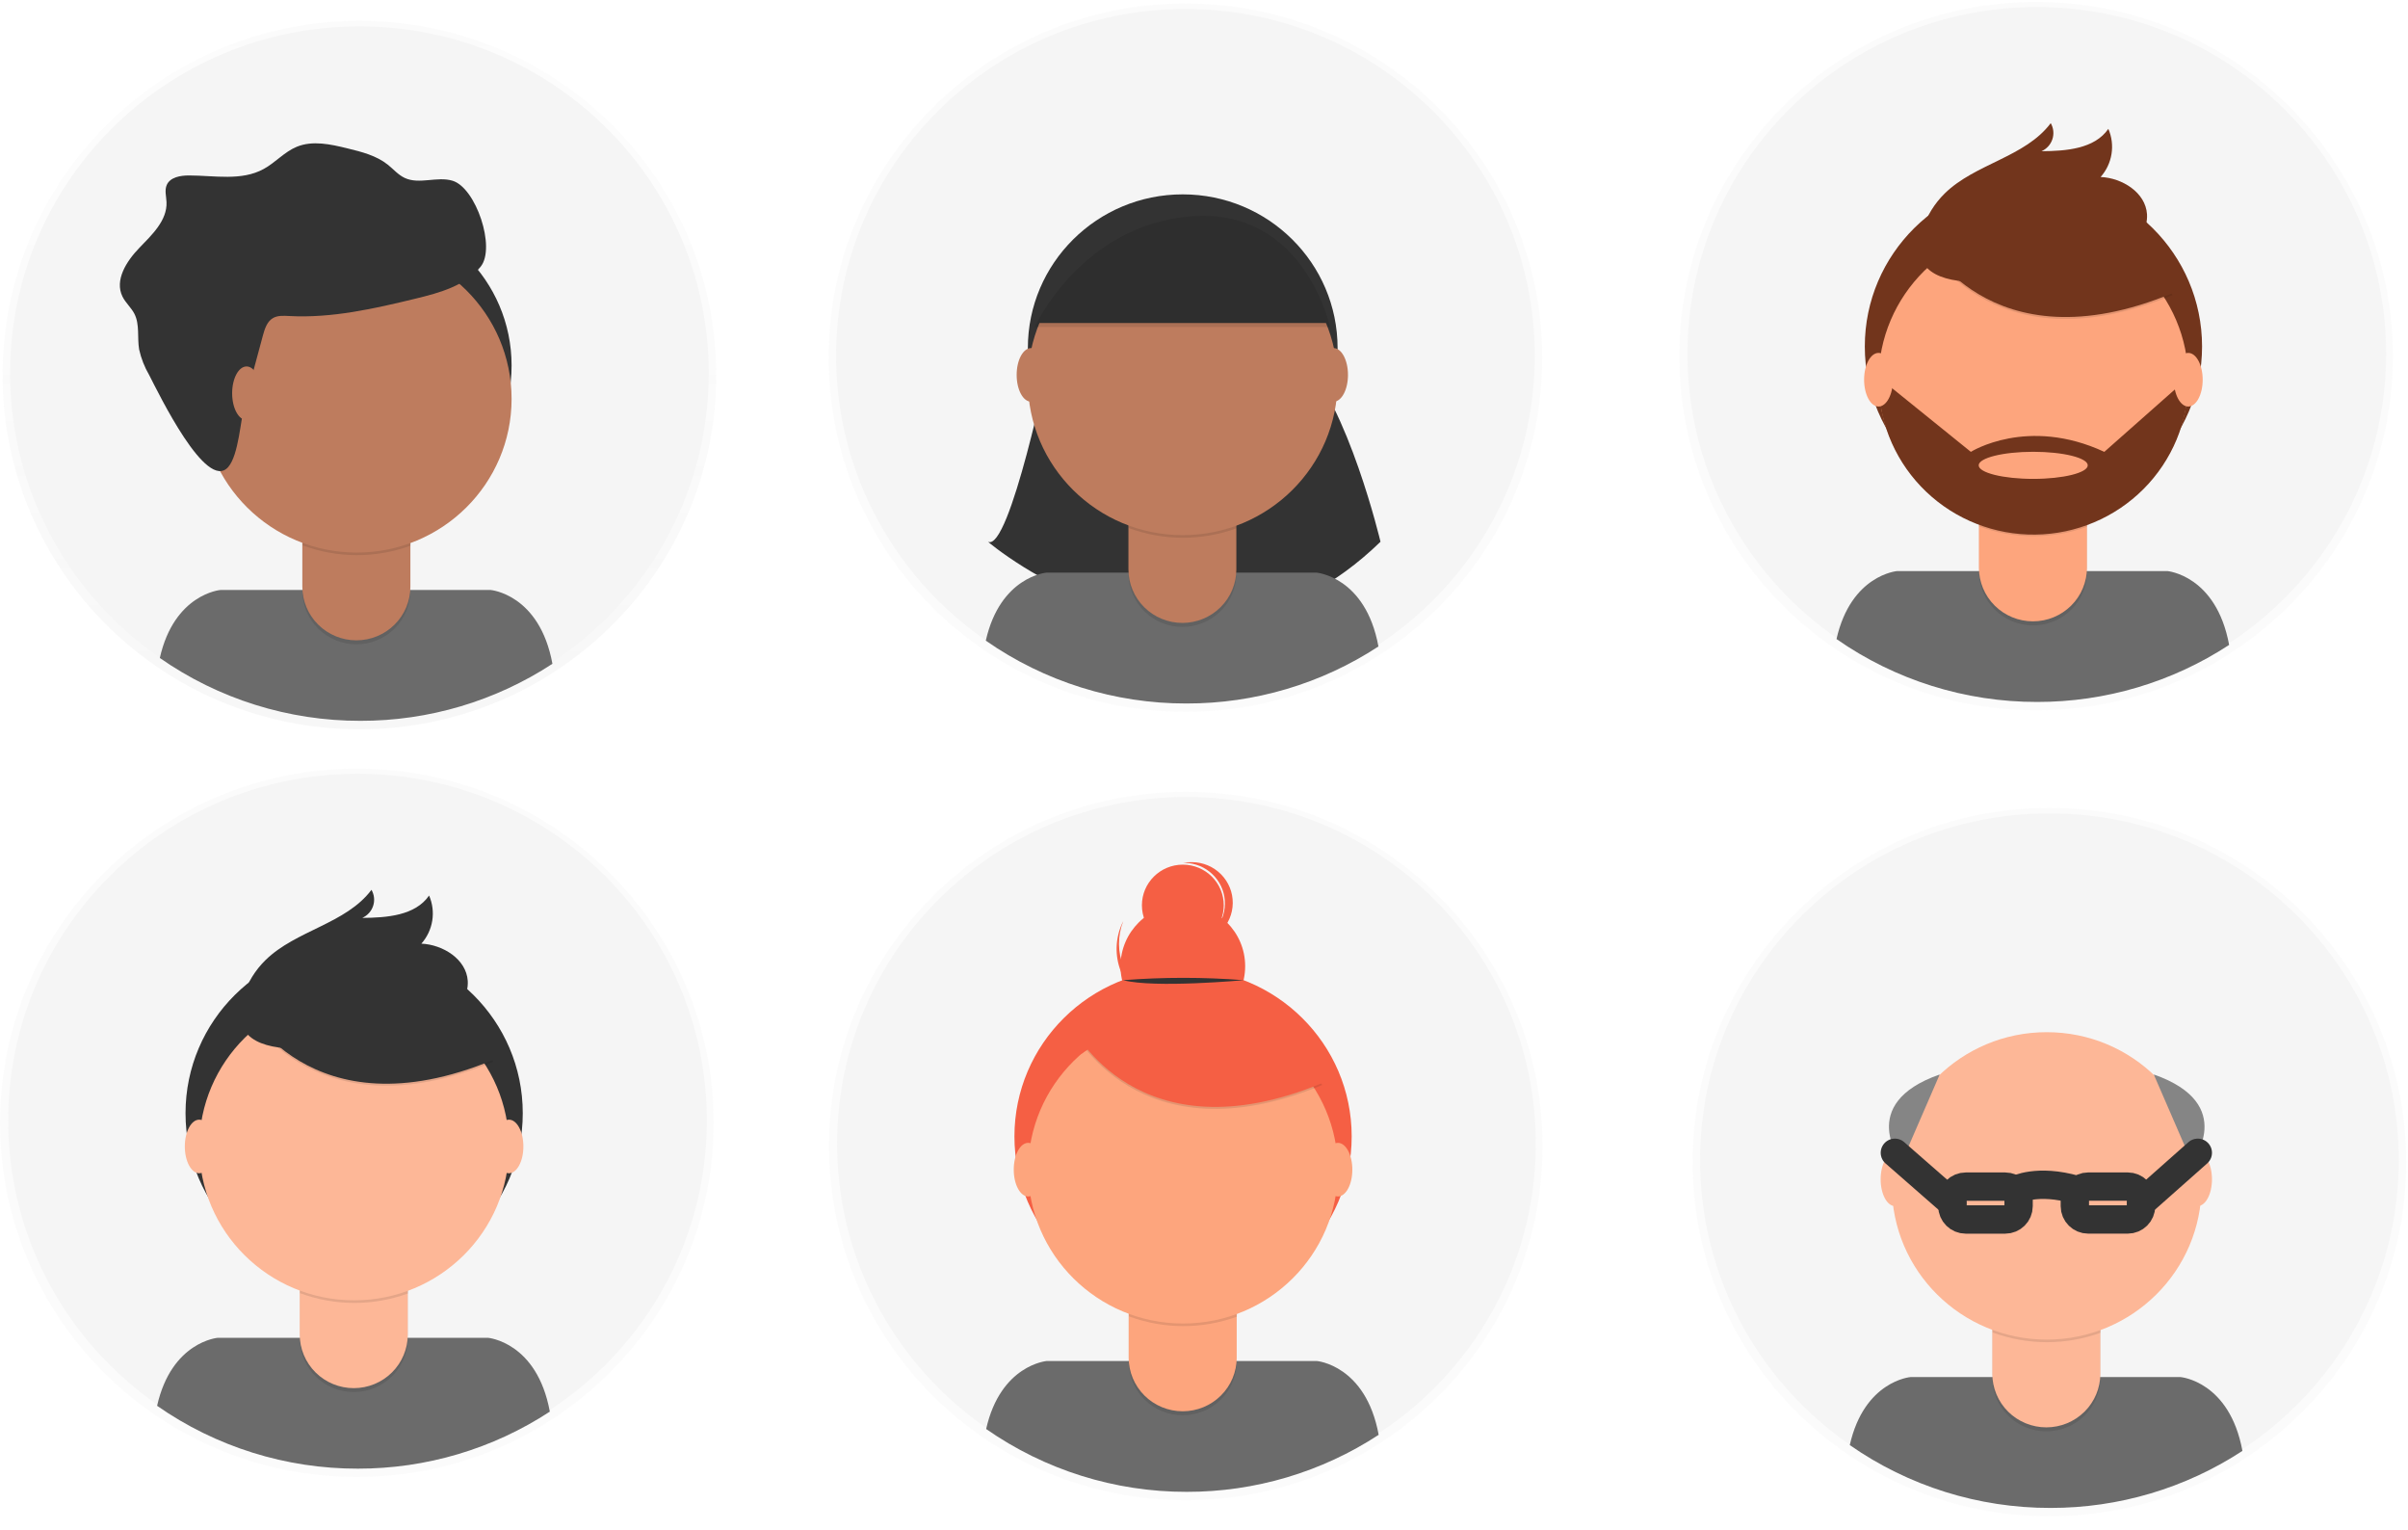 <svg width="170" height="108" viewBox="0 0 170 108" fill="none" xmlns="http://www.w3.org/2000/svg">
<g clip-path="url(#clip0)">
<g opacity="0.5">
<path opacity="0.5" d="M25.374 51.47C39.288 51.47 50.567 40.277 50.567 26.47C50.567 12.662 39.288 1.469 25.374 1.469C11.46 1.469 0.18 12.662 0.18 26.47C0.18 40.277 11.46 51.47 25.374 51.47Z" fill="url(#paint0_linear)"/>
</g>
<path d="M25.374 50.806C38.994 50.806 50.035 39.849 50.035 26.334C50.035 12.818 38.994 1.862 25.374 1.862C11.754 1.862 0.713 12.818 0.713 26.334C0.713 39.849 11.754 50.806 25.374 50.806Z" fill="#F5F5F5"/>
<path d="M25.444 50.874C30.263 50.882 34.977 49.482 39 46.849C38.091 41.922 34.633 41.639 34.633 41.639H15.565C15.565 41.639 12.305 41.905 11.283 46.439C15.428 49.333 20.375 50.882 25.444 50.874Z" fill="#6B6B6B"/>
<path d="M25.185 36.643C31.223 36.643 36.117 31.786 36.117 25.794C36.117 19.803 31.223 14.945 25.185 14.945C19.147 14.945 14.252 19.803 14.252 25.794C14.252 31.786 19.147 36.643 25.185 36.643Z" fill="#333333"/>
<path opacity="0.1" d="M21.343 35.633H28.971V41.689C28.971 42.693 28.57 43.655 27.855 44.364C27.14 45.074 26.17 45.473 25.159 45.473C24.147 45.473 23.177 45.074 22.462 44.364C21.747 43.655 21.345 42.693 21.345 41.689V35.633H21.343Z" fill="black"/>
<path d="M22.072 35.353H28.244C28.437 35.353 28.622 35.429 28.759 35.565C28.895 35.7 28.972 35.884 28.972 36.076V41.409C28.972 42.412 28.57 43.375 27.855 44.084C27.14 44.794 26.17 45.193 25.159 45.193C24.148 45.193 23.178 44.794 22.462 44.084C21.747 43.375 21.346 42.412 21.346 41.409V36.076C21.346 35.885 21.422 35.701 21.558 35.566C21.694 35.43 21.879 35.354 22.072 35.353Z" fill="#BE7C5E"/>
<path opacity="0.1" d="M21.359 38.492C23.817 39.404 26.523 39.411 28.987 38.513V37.584H21.359V38.492Z" fill="black"/>
<path d="M25.185 38.999C31.223 38.999 36.117 34.142 36.117 28.15C36.117 22.159 31.223 17.301 25.185 17.301C19.147 17.301 14.252 22.159 14.252 28.15C14.252 34.142 19.147 38.999 25.185 38.999Z" fill="#BE7C5E"/>
<path d="M18.561 23.676C18.689 23.208 18.85 22.692 19.274 22.448C19.609 22.254 20.024 22.285 20.411 22.304C23.433 22.468 26.428 21.784 29.367 21.07C31.048 20.662 32.846 20.166 33.932 18.822C35.02 17.478 33.602 13.254 31.948 12.756C30.861 12.426 29.6 13.041 28.57 12.557C28.111 12.342 27.774 11.938 27.378 11.623C26.567 10.976 25.526 10.715 24.517 10.469C23.339 10.18 22.065 9.898 20.946 10.361C20.076 10.72 19.441 11.477 18.617 11.925C17.05 12.788 15.139 12.387 13.343 12.383C12.737 12.383 12.013 12.504 11.772 13.056C11.609 13.431 11.739 13.858 11.756 14.266C11.809 15.56 10.732 16.568 9.83 17.502C8.928 18.436 8.076 19.769 8.646 20.93C8.863 21.372 9.261 21.706 9.487 22.144C9.876 22.904 9.68 23.82 9.822 24.66C9.963 25.296 10.203 25.908 10.533 26.472C11.202 27.766 14.565 34.734 16.111 32.963C16.859 32.1 16.98 29.606 17.282 28.485C17.7 26.872 18.126 25.27 18.561 23.676Z" fill="#333333"/>
<path d="M17.407 29.647C17.968 29.647 18.424 28.8 18.424 27.755C18.424 26.71 17.968 25.863 17.407 25.863C16.845 25.863 16.389 26.71 16.389 27.755C16.389 28.8 16.845 29.647 17.407 29.647Z" fill="#BE7C5E"/>
<g opacity="0.5">
<path opacity="0.5" d="M83.713 105.883C97.627 105.883 108.906 94.69 108.906 80.882C108.906 67.075 97.627 55.882 83.713 55.882C69.799 55.882 58.52 67.075 58.52 80.882C58.52 94.69 69.799 105.883 83.713 105.883Z" fill="url(#paint1_linear)"/>
</g>
<path d="M83.761 105.194C97.381 105.194 108.422 94.238 108.422 80.722C108.422 67.207 97.381 56.251 83.761 56.251C70.141 56.251 59.1 67.207 59.1 80.722C59.1 94.238 70.141 105.194 83.761 105.194Z" fill="#F5F5F5"/>
<path d="M83.783 105.291C88.599 105.298 93.31 103.898 97.331 101.266C96.422 96.339 92.963 96.056 92.963 96.056H73.902C73.902 96.056 70.641 96.322 69.62 100.856C73.766 103.75 78.713 105.3 83.783 105.291Z" fill="#6B6B6B"/>
<path d="M83.522 92.02C90.096 92.02 95.426 86.731 95.426 80.207C95.426 73.683 90.096 68.394 83.522 68.394C76.947 68.394 71.617 73.683 71.617 80.207C71.617 86.731 76.947 92.02 83.522 92.02Z" fill="#F55F44"/>
<path opacity="0.1" d="M79.681 90.046H87.309V96.102C87.309 97.105 86.907 98.067 86.192 98.777C85.477 99.487 84.507 99.885 83.496 99.885C82.485 99.885 81.515 99.487 80.8 98.777C80.085 98.067 79.683 97.105 79.683 96.102V90.046H79.681Z" fill="black"/>
<path d="M80.409 89.766H86.58C86.676 89.766 86.771 89.784 86.859 89.821C86.948 89.857 87.028 89.91 87.095 89.977C87.163 90.044 87.217 90.124 87.253 90.212C87.29 90.299 87.309 90.393 87.309 90.488V95.821C87.309 96.318 87.21 96.81 87.019 97.269C86.827 97.728 86.546 98.145 86.192 98.497C85.838 98.848 85.418 99.127 84.955 99.317C84.492 99.507 83.996 99.605 83.496 99.605C82.995 99.605 82.499 99.507 82.037 99.317C81.574 99.127 81.153 98.848 80.799 98.497C80.445 98.145 80.165 97.728 79.973 97.269C79.781 96.81 79.683 96.318 79.683 95.821V90.488C79.683 90.297 79.759 90.113 79.896 89.977C80.032 89.842 80.218 89.766 80.411 89.766H80.409Z" fill="#FDA57D"/>
<path opacity="0.1" d="M79.696 92.904C82.154 93.816 84.86 93.824 87.324 92.926V91.996H79.696V92.904Z" fill="black"/>
<path d="M83.522 93.411C89.559 93.411 94.454 88.554 94.454 82.563C94.454 76.571 89.559 71.714 83.522 71.714C77.484 71.714 72.589 76.571 72.589 82.563C72.589 88.554 77.484 93.411 83.522 93.411Z" fill="#FDA57D"/>
<path d="M83.506 72.557C85.936 72.557 87.906 70.602 87.906 68.191C87.906 65.78 85.936 63.825 83.506 63.825C81.076 63.825 79.106 65.78 79.106 68.191C79.106 70.602 81.076 72.557 83.506 72.557Z" fill="#F55F44"/>
<path d="M83.506 66.759C85.102 66.759 86.395 65.475 86.395 63.892C86.395 62.308 85.102 61.025 83.506 61.025C81.911 61.025 80.617 62.308 80.617 63.892C80.617 65.475 81.911 66.759 83.506 66.759Z" fill="#F55F44"/>
<path d="M81.598 70.585C80.565 70.126 79.751 69.29 79.324 68.25C78.897 67.21 78.89 66.047 79.304 65.003C79.274 65.063 79.243 65.126 79.215 65.188C78.978 65.711 78.848 66.276 78.831 66.849C78.815 67.422 78.912 67.993 79.118 68.529C79.323 69.065 79.633 69.555 80.03 69.973C80.426 70.39 80.902 70.725 81.429 70.96C81.956 71.195 82.525 71.324 83.103 71.341C83.68 71.357 84.256 71.261 84.796 71.057C85.336 70.853 85.83 70.545 86.251 70.151C86.671 69.758 87.009 69.286 87.245 68.763C87.274 68.7 87.3 68.638 87.326 68.573C86.815 69.575 85.935 70.343 84.868 70.718C83.801 71.093 82.63 71.045 81.598 70.585Z" fill="#F55F44"/>
<path opacity="0.1" d="M75.737 72.695C75.737 72.695 80.343 81.972 93.346 76.578L90.319 71.869L84.956 69.958L75.737 72.695Z" fill="black"/>
<path d="M75.737 72.557C75.737 72.557 80.343 81.833 93.346 76.44L90.319 71.731L84.956 69.82L75.737 72.557Z" fill="#F55F44"/>
<path d="M79.287 69.179C82.122 68.958 84.97 68.958 87.805 69.179C87.805 69.179 81.513 69.759 79.287 69.179Z" fill="#333333"/>
<path d="M84.167 60.85C83.949 60.842 83.73 60.858 83.515 60.9H83.683C84.394 60.922 85.072 61.205 85.586 61.693C86.101 62.182 86.415 62.841 86.469 63.546C86.523 64.25 86.313 64.95 85.879 65.51C85.445 66.07 84.817 66.451 84.117 66.579C84.883 66.586 85.62 66.291 86.166 65.759C86.713 65.226 87.023 64.5 87.03 63.741C87.037 62.981 86.74 62.249 86.203 61.707C85.667 61.165 84.935 60.857 84.169 60.85H84.167Z" fill="#F55F44"/>
<path d="M72.587 84.444C73.149 84.444 73.604 83.597 73.604 82.552C73.604 81.507 73.149 80.66 72.587 80.66C72.025 80.66 71.569 81.507 71.569 82.552C71.569 83.597 72.025 84.444 72.587 84.444Z" fill="#FDA57D"/>
<path d="M94.454 84.444C95.016 84.444 95.472 83.597 95.472 82.552C95.472 81.507 95.016 80.66 94.454 80.66C93.892 80.66 93.437 81.507 93.437 82.552C93.437 83.597 93.892 84.444 94.454 84.444Z" fill="#FDA57D"/>
<path d="M75.048 72.831L77.18 71.74L77.661 73.489L76.354 74.371L75.048 72.831Z" fill="#F55F44"/>
<g opacity="0.5">
<path opacity="0.5" d="M83.689 50.243C97.603 50.243 108.883 39.05 108.883 25.242C108.883 11.435 97.603 0.242 83.689 0.242C69.775 0.242 58.496 11.435 58.496 25.242C58.496 39.05 69.775 50.243 83.689 50.243Z" fill="url(#paint2_linear)"/>
</g>
<path d="M83.689 49.578C97.309 49.578 108.35 38.622 108.35 25.106C108.35 11.591 97.309 0.634 83.689 0.634C70.069 0.634 59.028 11.591 59.028 25.106C59.028 38.622 70.069 49.578 83.689 49.578Z" fill="#F5F5F5"/>
<path d="M74.07 25.324C74.07 25.324 71.274 38.992 69.748 38.235C69.748 38.235 84.465 50.851 97.461 38.235C97.461 38.235 95.172 28.603 91.868 25.324H74.07Z" fill="#333333"/>
<path d="M83.759 49.651C88.578 49.659 93.293 48.259 97.315 45.626C96.407 40.699 92.948 40.416 92.948 40.416H73.878C73.878 40.416 70.617 40.681 69.596 45.216C73.742 48.11 78.689 49.66 83.759 49.651Z" fill="#6B6B6B"/>
<path d="M83.498 35.416C89.536 35.416 94.431 30.558 94.431 24.567C94.431 18.575 89.536 13.718 83.498 13.718C77.46 13.718 72.565 18.575 72.565 24.567C72.565 30.558 77.46 35.416 83.498 35.416Z" fill="#333333"/>
<path opacity="0.1" d="M79.657 34.406H87.285V40.462C87.285 41.464 86.884 42.425 86.171 43.135C85.457 43.844 84.489 44.244 83.478 44.245C82.467 44.245 81.497 43.847 80.782 43.137C80.067 42.428 79.665 41.465 79.665 40.462V34.406H79.657Z" fill="black"/>
<path d="M80.385 34.126H86.556C86.749 34.126 86.935 34.202 87.071 34.337C87.208 34.473 87.285 34.657 87.285 34.848V40.181C87.285 41.184 86.884 42.145 86.17 42.854C85.456 43.564 84.488 43.963 83.478 43.965C82.467 43.965 81.497 43.566 80.782 42.857C80.067 42.147 79.665 41.185 79.665 40.181V34.846C79.666 34.656 79.741 34.474 79.876 34.34C80.011 34.205 80.193 34.128 80.385 34.126Z" fill="#BE7C5E"/>
<path opacity="0.1" d="M79.672 37.264C82.13 38.176 84.837 38.184 87.3 37.286V36.356H79.672V37.264Z" fill="black"/>
<path d="M83.498 37.769C89.536 37.769 94.431 32.912 94.431 26.921C94.431 20.929 89.536 16.072 83.498 16.072C77.46 16.072 72.565 20.929 72.565 26.921C72.565 32.912 77.46 37.769 83.498 37.769Z" fill="#BE7C5E"/>
<path d="M73.048 22.8H93.896C93.896 22.8 92.115 14.447 84.235 14.98C76.354 15.513 73.048 22.8 73.048 22.8Z" fill="#333333"/>
<path d="M72.791 28.351C73.353 28.351 73.809 27.504 73.809 26.459C73.809 25.414 73.353 24.567 72.791 24.567C72.229 24.567 71.774 25.414 71.774 26.459C71.774 27.504 72.229 28.351 72.791 28.351Z" fill="#BE7C5E"/>
<path d="M94.148 28.351C94.71 28.351 95.165 27.504 95.165 26.459C95.165 25.414 94.71 24.567 94.148 24.567C93.586 24.567 93.13 25.414 93.13 26.459C93.13 27.504 93.586 28.351 94.148 28.351Z" fill="#BE7C5E"/>
<path opacity="0.1" d="M73.048 23.081H93.896C93.896 23.081 92.115 14.728 84.235 15.26C76.354 15.793 73.048 23.081 73.048 23.081Z" fill="black"/>
<g opacity="0.5">
<path opacity="0.5" d="M143.746 50.133C157.66 50.133 168.939 38.939 168.939 25.132C168.939 11.325 157.66 0.132 143.746 0.132C129.832 0.132 118.552 11.325 118.552 25.132C118.552 38.939 129.832 50.133 143.746 50.133Z" fill="url(#paint3_linear)"/>
</g>
<path d="M143.794 49.442C157.414 49.442 168.455 38.486 168.455 24.97C168.455 11.455 157.414 0.498 143.794 0.498C130.174 0.498 119.133 11.455 119.133 24.97C119.133 38.486 130.174 49.442 143.794 49.442Z" fill="#F5F5F5"/>
<path d="M143.815 49.542C148.634 49.549 153.349 48.149 157.372 45.516C156.461 40.587 153.004 40.304 153.004 40.304H133.937C133.937 40.304 130.676 40.569 129.654 45.104C133.8 47.999 138.746 49.549 143.815 49.542Z" fill="#6B6B6B"/>
<path d="M143.557 36.268C150.131 36.268 155.461 30.979 155.461 24.455C155.461 17.93 150.131 12.642 143.557 12.642C136.982 12.642 131.652 17.93 131.652 24.455C131.652 30.979 136.982 36.268 143.557 36.268Z" fill="#72351C"/>
<path opacity="0.1" d="M139.713 34.294H147.341V40.349C147.342 40.847 147.244 41.339 147.053 41.799C146.862 42.259 146.581 42.677 146.227 43.029C145.872 43.381 145.452 43.66 144.989 43.851C144.526 44.041 144.029 44.139 143.528 44.139C142.517 44.139 141.547 43.741 140.832 43.031C140.117 42.322 139.715 41.359 139.715 40.356V34.294H139.713Z" fill="black"/>
<path d="M140.435 34.014H146.606C146.799 34.014 146.985 34.09 147.121 34.225C147.258 34.361 147.335 34.545 147.335 34.736V40.069C147.335 41.072 146.933 42.035 146.218 42.745C145.503 43.454 144.533 43.853 143.522 43.853C142.51 43.853 141.54 43.454 140.825 42.745C140.11 42.035 139.708 41.072 139.708 40.069V34.736C139.708 34.545 139.785 34.361 139.922 34.225C140.058 34.09 140.244 34.014 140.437 34.014H140.435Z" fill="#FDA57D"/>
<path opacity="0.1" d="M139.722 37.152C142.18 38.064 144.886 38.072 147.35 37.174V36.244H139.722V37.152Z" fill="black"/>
<path d="M143.557 37.659C149.595 37.659 154.489 32.802 154.489 26.81C154.489 20.819 149.595 15.961 143.557 15.961C137.519 15.961 132.624 20.819 132.624 26.81C132.624 32.802 137.519 37.659 143.557 37.659Z" fill="#FDA57D"/>
<path opacity="0.1" d="M135.77 16.943C135.77 16.943 140.376 26.219 153.378 20.826L150.352 16.117L144.989 14.205L135.77 16.943Z" fill="black"/>
<path d="M135.77 16.807C135.77 16.807 140.376 26.083 153.378 20.69L150.352 15.981L144.989 14.07L135.77 16.807Z" fill="#72351C"/>
<path d="M135.728 16.18C136.039 15.225 136.575 14.359 137.293 13.653C139.443 11.543 142.969 11.099 144.778 8.692C144.876 8.862 144.938 9.051 144.958 9.246C144.978 9.442 144.956 9.639 144.895 9.825C144.834 10.012 144.733 10.184 144.601 10.33C144.468 10.476 144.307 10.592 144.126 10.672C145.865 10.661 147.867 10.51 148.845 9.095C149.088 9.654 149.165 10.27 149.068 10.871C148.972 11.472 148.705 12.034 148.3 12.491C149.835 12.56 151.474 13.593 151.574 15.116C151.639 16.13 151 17.09 150.159 17.672C149.317 18.255 148.304 18.516 147.304 18.732C144.387 19.379 133.824 22.056 135.728 16.18Z" fill="#72351C"/>
<path d="M154.489 26.905H154.2L148.561 31.891C143.126 29.367 139.139 31.891 139.139 31.891L133.226 27.114L132.63 27.188C132.711 30.035 133.917 32.737 135.988 34.71C138.059 36.682 140.829 37.768 143.699 37.731C146.569 37.694 149.31 36.539 151.329 34.514C153.348 32.49 154.484 29.758 154.491 26.91L154.489 26.905ZM143.541 33.798C141.415 33.798 139.691 33.366 139.691 32.842C139.691 32.318 141.415 31.886 143.541 31.886C145.667 31.886 147.391 32.318 147.391 32.842C147.391 33.366 145.667 33.798 143.539 33.798H143.541Z" fill="#72351C"/>
<path d="M132.619 28.692C133.181 28.692 133.637 27.845 133.637 26.8C133.637 25.755 133.181 24.908 132.619 24.908C132.058 24.908 131.602 25.755 131.602 26.8C131.602 27.845 132.058 28.692 132.619 28.692Z" fill="#FDA57D"/>
<path d="M154.487 28.692C155.049 28.692 155.505 27.845 155.505 26.8C155.505 25.755 155.049 24.908 154.487 24.908C153.925 24.908 153.47 25.755 153.47 26.8C153.47 27.845 153.925 28.692 154.487 28.692Z" fill="#FDA57D"/>
<g opacity="0.5">
<path opacity="0.5" d="M25.194 104.245C39.107 104.245 50.387 93.052 50.387 79.245C50.387 65.438 39.107 54.244 25.194 54.244C11.28 54.244 0 65.438 0 79.245C0 93.052 11.28 104.245 25.194 104.245Z" fill="url(#paint4_linear)"/>
</g>
<path d="M25.241 103.557C38.861 103.557 49.902 92.601 49.902 79.085C49.902 65.57 38.861 54.613 25.241 54.613C11.622 54.613 0.581 65.57 0.581 79.085C0.581 92.601 11.622 103.557 25.241 103.557Z" fill="#F5F5F5"/>
<path d="M25.263 103.654C30.081 103.661 34.795 102.261 38.817 99.629C37.909 94.701 34.45 94.419 34.45 94.419H15.374C15.374 94.419 12.113 94.684 11.091 99.219C15.24 102.115 20.191 103.664 25.263 103.654Z" fill="#6B6B6B"/>
<path d="M25.002 90.383C31.577 90.383 36.906 85.094 36.906 78.57C36.906 72.045 31.577 66.757 25.002 66.757C18.427 66.757 13.098 72.045 13.098 78.57C13.098 85.094 18.427 90.383 25.002 90.383Z" fill="#333333"/>
<path opacity="0.1" d="M21.161 88.409H28.789V94.464C28.789 95.468 28.387 96.43 27.672 97.14C26.957 97.849 25.987 98.248 24.976 98.248C23.965 98.248 22.995 97.849 22.28 97.14C21.564 96.43 21.163 95.468 21.163 94.464V88.409H21.161Z" fill="black"/>
<path d="M21.889 88.128H28.061C28.254 88.128 28.439 88.204 28.576 88.34C28.712 88.475 28.789 88.659 28.789 88.851V94.188C28.789 95.191 28.387 96.154 27.672 96.863C26.957 97.573 25.987 97.972 24.976 97.972C24.475 97.972 23.979 97.874 23.516 97.684C23.053 97.494 22.633 97.216 22.278 96.864C21.924 96.513 21.643 96.096 21.451 95.636C21.259 95.177 21.161 94.685 21.161 94.188V88.849C21.161 88.657 21.237 88.473 21.374 88.338C21.511 88.202 21.696 88.126 21.889 88.126V88.128Z" fill="#FDB797"/>
<path opacity="0.1" d="M21.176 91.267C23.635 92.179 26.341 92.187 28.805 91.289V90.353H21.176V91.267Z" fill="black"/>
<path d="M25.002 91.774C31.04 91.774 35.935 86.917 35.935 80.925C35.935 74.933 31.04 70.076 25.002 70.076C18.965 70.076 14.07 74.933 14.07 80.925C14.07 86.917 18.965 91.774 25.002 91.774Z" fill="#FDB797"/>
<path opacity="0.1" d="M17.217 71.056C17.217 71.056 21.824 80.332 34.826 74.939L31.8 70.23L26.437 68.318L17.217 71.056Z" fill="black"/>
<path d="M17.217 70.92C17.217 70.92 21.824 80.196 34.826 74.803L31.8 70.094L26.437 68.182L17.217 70.92Z" fill="#333333"/>
<path d="M17.176 70.29C17.486 69.336 18.023 68.47 18.741 67.764C20.891 65.654 24.417 65.21 26.226 62.802C26.324 62.973 26.385 63.162 26.405 63.357C26.426 63.552 26.404 63.749 26.343 63.936C26.281 64.123 26.181 64.294 26.049 64.44C25.916 64.586 25.754 64.703 25.574 64.783C27.313 64.772 29.315 64.621 30.293 63.206C30.535 63.765 30.613 64.381 30.516 64.982C30.419 65.583 30.153 66.144 29.748 66.601C31.282 66.67 32.922 67.704 33.022 69.227C33.087 70.24 32.448 71.201 31.606 71.783C30.765 72.365 29.75 72.631 28.75 72.851C25.832 73.494 15.271 76.171 17.176 70.29Z" fill="#333333"/>
<path d="M14.065 82.806C14.627 82.806 15.083 81.959 15.083 80.915C15.083 79.87 14.627 79.023 14.065 79.023C13.503 79.023 13.048 79.87 13.048 80.915C13.048 81.959 13.503 82.806 14.065 82.806Z" fill="#FDB797"/>
<path d="M35.932 82.806C36.494 82.806 36.95 81.959 36.95 80.915C36.95 79.87 36.494 79.023 35.932 79.023C35.37 79.023 34.915 79.87 34.915 80.915C34.915 81.959 35.37 82.806 35.932 82.806Z" fill="#FDB797"/>
<g opacity="0.5">
<path opacity="0.5" d="M144.685 107.017C158.599 107.017 169.878 95.824 169.878 82.017C169.878 68.209 158.599 57.016 144.685 57.016C130.771 57.016 119.491 68.209 119.491 82.017C119.491 95.824 130.771 107.017 144.685 107.017Z" fill="url(#paint5_linear)"/>
</g>
<path d="M144.685 106.353C158.305 106.353 169.346 95.397 169.346 81.881C169.346 68.365 158.305 57.409 144.685 57.409C131.065 57.409 120.024 68.365 120.024 81.881C120.024 95.397 131.065 106.353 144.685 106.353Z" fill="#F5F5F5"/>
<path d="M144.754 106.426C149.573 106.434 154.288 105.034 158.311 102.401C157.402 97.474 153.943 97.191 153.943 97.191H134.874C134.874 97.191 131.613 97.456 130.591 101.991C134.738 104.885 139.685 106.434 144.754 106.426Z" fill="#6B6B6B"/>
<path opacity="0.1" d="M140.652 91.181H148.281V97.236C148.281 98.24 147.879 99.202 147.164 99.912C146.449 100.621 145.479 101.02 144.468 101.02C143.967 101.02 143.471 100.923 143.008 100.733C142.545 100.543 142.124 100.264 141.77 99.913C141.416 99.561 141.135 99.144 140.943 98.685C140.751 98.226 140.652 97.733 140.652 97.236V91.181Z" fill="black"/>
<path d="M141.381 90.9H147.552C147.745 90.9 147.931 90.977 148.067 91.112C148.204 91.248 148.281 91.431 148.281 91.623V96.956C148.281 97.96 147.879 98.922 147.164 99.632C146.449 100.341 145.479 100.74 144.468 100.74C143.967 100.74 143.471 100.642 143.008 100.452C142.545 100.262 142.124 99.984 141.77 99.632C141.416 99.281 141.135 98.864 140.943 98.404C140.751 97.945 140.652 97.453 140.652 96.956V91.623C140.652 91.431 140.729 91.248 140.866 91.112C141.002 90.977 141.187 90.9 141.381 90.9Z" fill="#FDB797"/>
<path opacity="0.1" d="M140.667 94.039C143.126 94.951 145.832 94.959 148.296 94.061V93.131H140.667V94.039Z" fill="black"/>
<path d="M144.494 94.546C150.532 94.546 155.426 89.689 155.426 83.697C155.426 77.706 150.532 72.849 144.494 72.849C138.456 72.849 133.561 77.706 133.561 83.697C133.561 89.689 138.456 94.546 144.494 94.546Z" fill="#FDB797"/>
<path d="M133.787 85.125C134.349 85.125 134.804 84.278 134.804 83.234C134.804 82.189 134.349 81.342 133.787 81.342C133.225 81.342 132.77 82.189 132.77 83.234C132.77 84.278 133.225 85.125 133.787 85.125Z" fill="#FDB797"/>
<path d="M155.143 85.125C155.705 85.125 156.161 84.278 156.161 83.234C156.161 82.189 155.705 81.342 155.143 81.342C154.581 81.342 154.126 82.189 154.126 83.234C154.126 84.278 154.581 85.125 155.143 85.125Z" fill="#FDB797"/>
<path d="M141.563 83.749H138.778C138.256 83.749 137.833 84.169 137.833 84.687V85.132C137.833 85.65 138.256 86.07 138.778 86.07H141.563C142.085 86.07 142.509 85.65 142.509 85.132V84.687C142.509 84.169 142.085 83.749 141.563 83.749Z" stroke="#333333" stroke-width="2" stroke-miterlimit="10"/>
<path d="M147.426 86.068H150.211C150.733 86.068 151.156 85.648 151.156 85.13V84.685C151.156 84.167 150.733 83.747 150.211 83.747H147.426C146.904 83.747 146.48 84.167 146.48 84.685V85.13C146.48 85.648 146.904 86.068 147.426 86.068Z" stroke="#333333" stroke-width="2" stroke-miterlimit="10"/>
<path d="M142.331 83.973C142.331 83.973 143.813 83.175 146.57 83.973" stroke="#333333" stroke-width="2" stroke-miterlimit="10"/>
<path d="M152.052 75.834L154.735 82.019C154.735 82.019 158.015 77.916 152.052 75.834Z" fill="#858585"/>
<path d="M151.156 84.91L155.161 81.361" stroke="#333333" stroke-width="2" stroke-linecap="round" stroke-linejoin="round"/>
<path d="M136.939 75.834L134.257 82.019C134.257 82.019 130.976 77.916 136.939 75.834Z" fill="#858585"/>
<path d="M137.833 84.91L133.774 81.361" stroke="#333333" stroke-width="2" stroke-linecap="round" stroke-linejoin="round"/>
</g>
<defs>
<linearGradient id="paint0_linear" x1="25.374" y1="51.47" x2="25.374" y2="1.471" gradientUnits="userSpaceOnUse">
<stop stop-color="#808080" stop-opacity="0.25"/>
<stop offset="0.54" stop-color="#808080" stop-opacity="0.12"/>
<stop offset="1" stop-color="#808080" stop-opacity="0.1"/>
</linearGradient>
<linearGradient id="paint1_linear" x1="19461.5" y1="24566.8" x2="19461.5" y2="12978.1" gradientUnits="userSpaceOnUse">
<stop stop-color="#808080" stop-opacity="0.25"/>
<stop offset="0.54" stop-color="#808080" stop-opacity="0.12"/>
<stop offset="1" stop-color="#808080" stop-opacity="0.1"/>
</linearGradient>
<linearGradient id="paint2_linear" x1="19456" y1="11615" x2="19456" y2="25.742" gradientUnits="userSpaceOnUse">
<stop stop-color="#808080" stop-opacity="0.25"/>
<stop offset="0.54" stop-color="#808080" stop-opacity="0.12"/>
<stop offset="1" stop-color="#808080" stop-opacity="0.1"/>
</linearGradient>
<linearGradient id="paint3_linear" x1="33435.9" y1="11588.8" x2="33435.9" y2="0.132" gradientUnits="userSpaceOnUse">
<stop stop-color="#808080" stop-opacity="0.25"/>
<stop offset="0.54" stop-color="#808080" stop-opacity="0.12"/>
<stop offset="1" stop-color="#808080" stop-opacity="0.1"/>
</linearGradient>
<linearGradient id="paint4_linear" x1="5839.34" y1="24185.7" x2="5839.34" y2="12597" gradientUnits="userSpaceOnUse">
<stop stop-color="#808080" stop-opacity="0.25"/>
<stop offset="0.54" stop-color="#808080" stop-opacity="0.12"/>
<stop offset="1" stop-color="#808080" stop-opacity="0.1"/>
</linearGradient>
<linearGradient id="paint5_linear" x1="33654.5" y1="24831" x2="33654.5" y2="13242.3" gradientUnits="userSpaceOnUse">
<stop stop-color="#808080" stop-opacity="0.25"/>
<stop offset="0.54" stop-color="#808080" stop-opacity="0.12"/>
<stop offset="1" stop-color="#808080" stop-opacity="0.1"/>
</linearGradient>
<clipPath id="clip0">
<rect width="170" height="107" fill="white" transform="translate(0 0.132)"/>
</clipPath>
</defs>
</svg>
